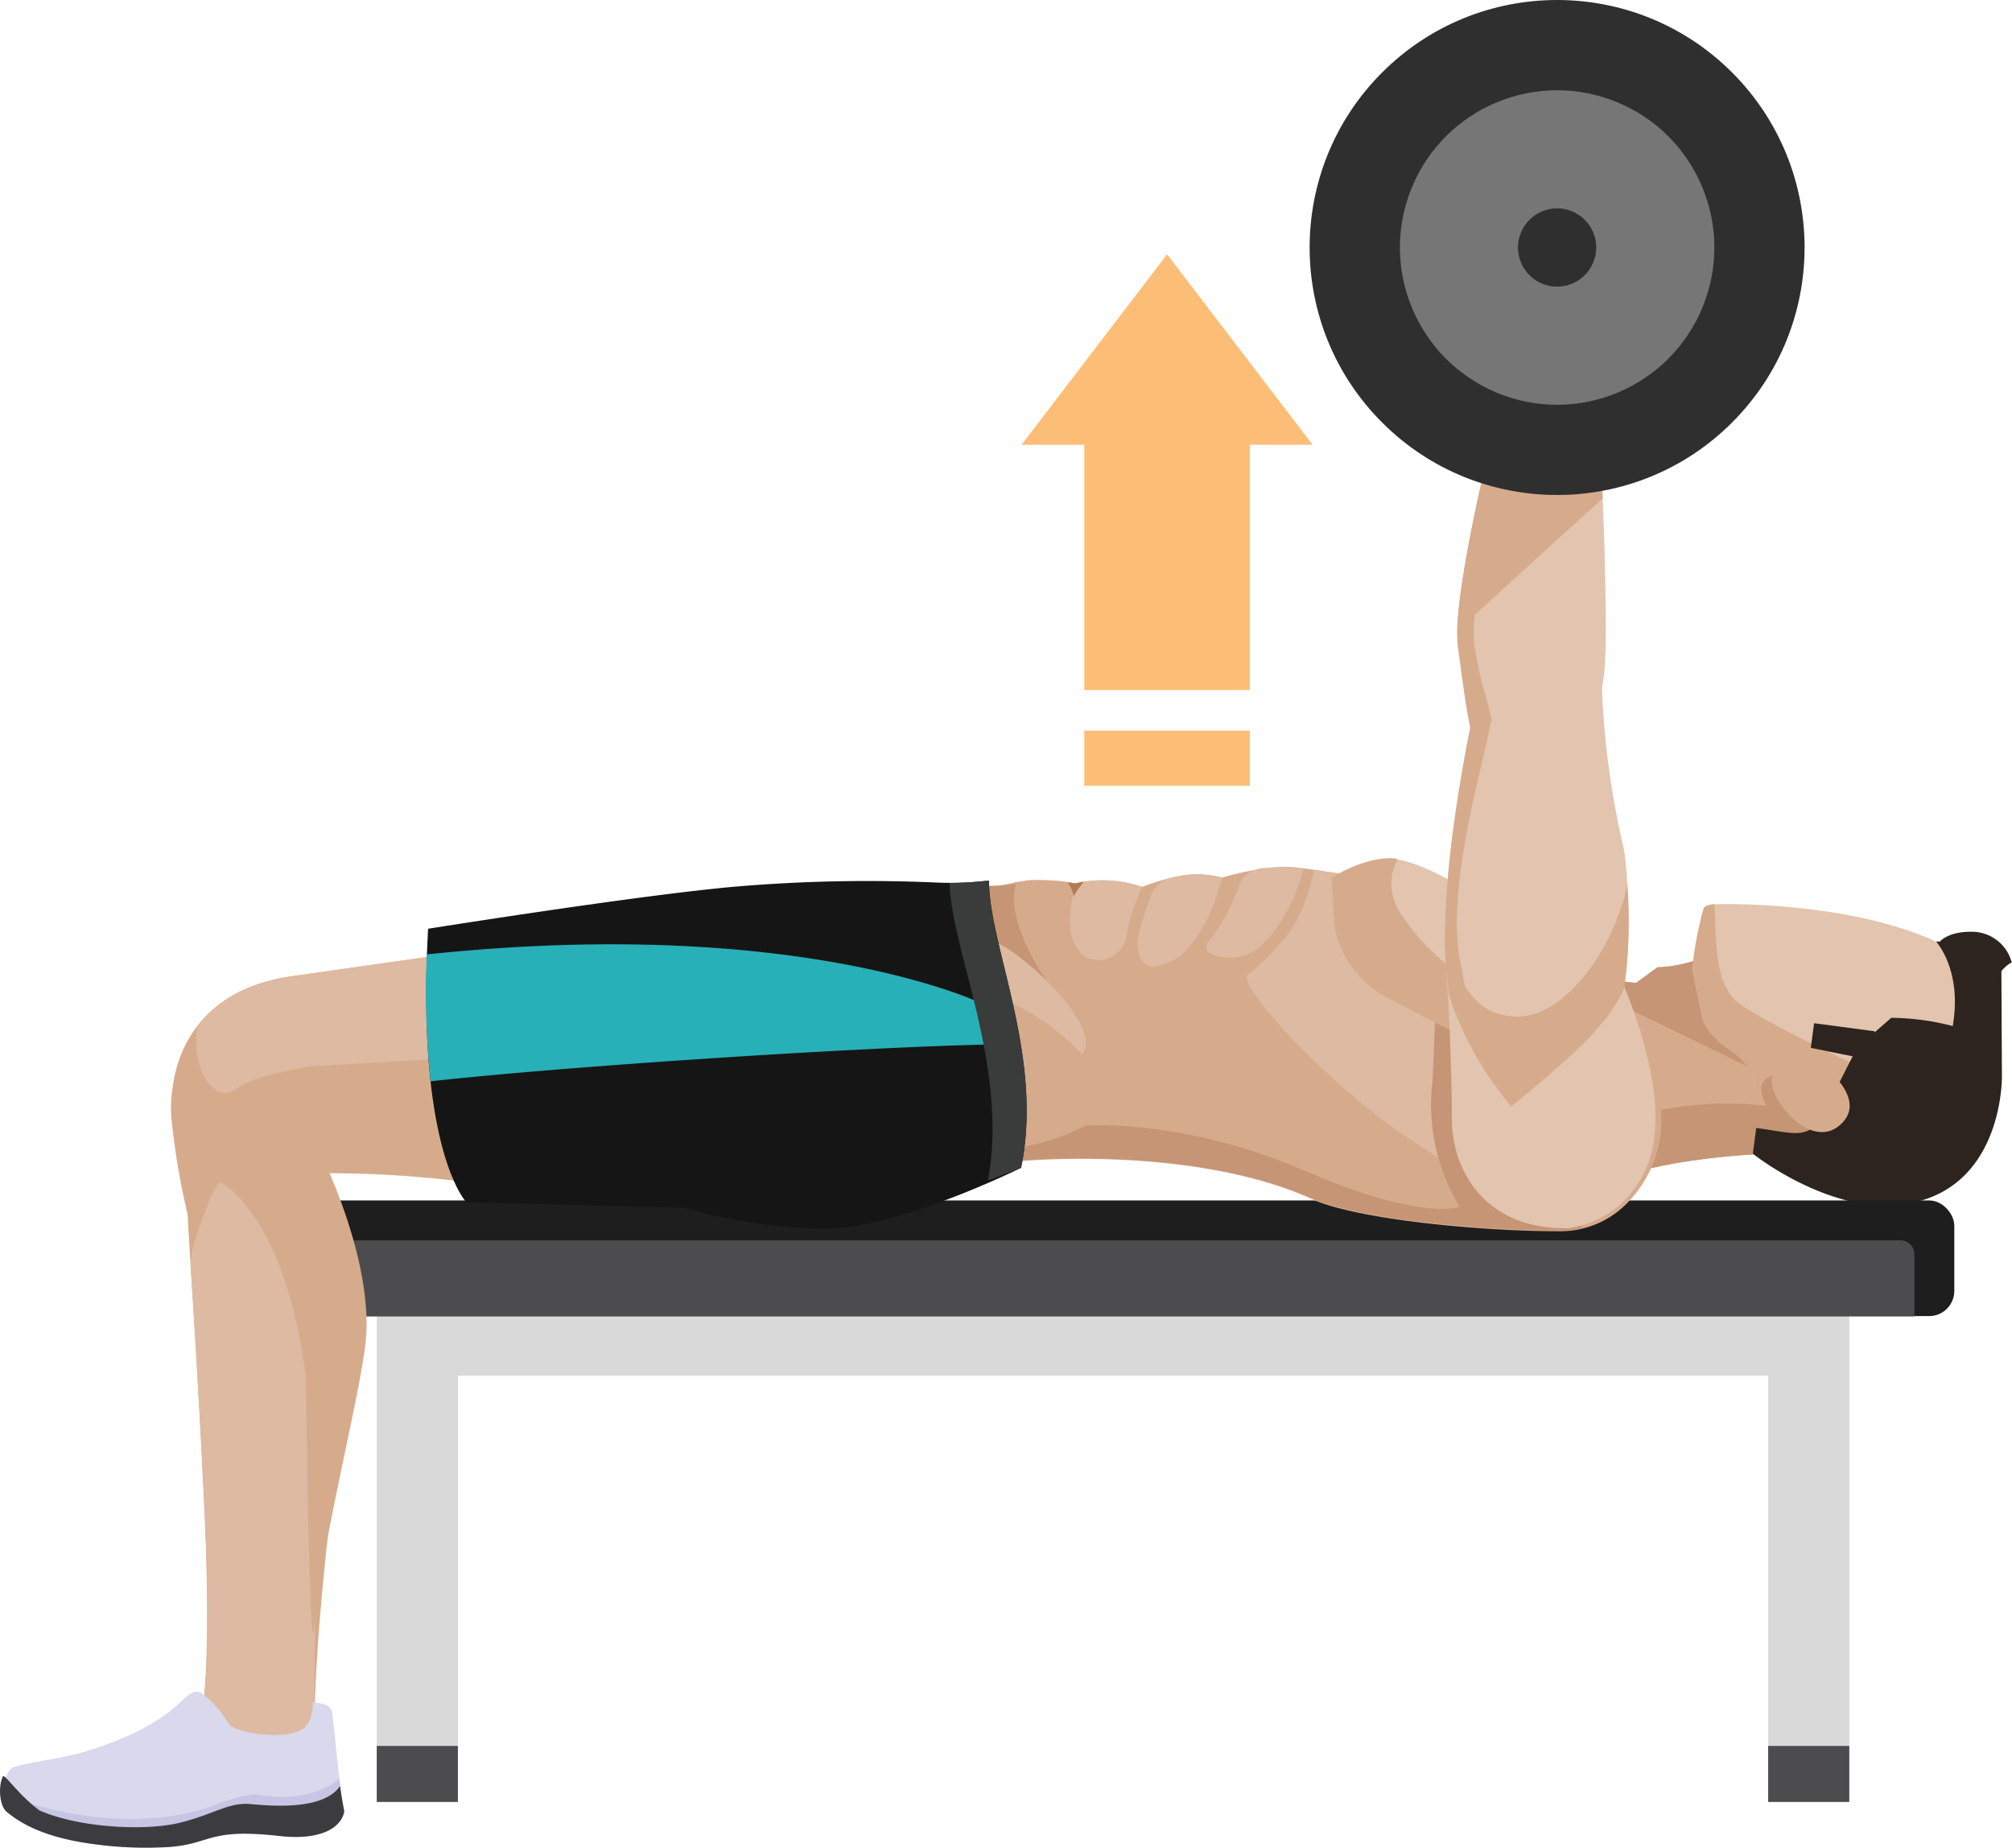 <svg xmlns="http://www.w3.org/2000/svg" viewBox="0 0 215.53 197.92"><defs><style>.cls-1{fill:#c69575;}.cls-2{fill:#d6ab8c;}.cls-3{fill:#e2c4af;}.cls-4{fill:#2d241f;}.cls-5{fill:#d9d9da;}.cls-6{fill:#4c4c4e;}.cls-7{fill:#1e1e1e;}.cls-8{fill:#ddbaa1;}.cls-9{fill:#d9d8ec;}.cls-10{fill:#c6c5e3;}.cls-11{fill:#3c3c40;}.cls-12{fill:#b37b55;}.cls-13{fill:#151515;}.cls-14{fill:#28b0b8;}.cls-15{fill:#3a3c3b;}.cls-16{fill:#2f2f2f;}.cls-17{fill:#767676;}.cls-18{fill:#fcbe76;}</style></defs><title>bench1</title><g id="Calque_2" data-name="Calque 2"><g id="Layer_2" data-name="Layer 2"><path class="cls-1" d="M181.85,102.77a7.44,7.44,0,0,1-4.2,2.81l-9.65-1.2L189.75,125l-.58-18.35Z"/><path class="cls-1" d="M181.85,102.77a14.05,14.05,0,0,1-4.29.82l-3.19,2.32,5.67,1.81S182.05,106.69,181.85,102.77Z"/><path class="cls-2" d="M189.89,123.55s-10.64.27-17.13,2.8c0,0-5.06-3.55-3.53-14.89l-2.6-7.22,21.27,10.34S193.14,118.25,189.89,123.55Z"/><path class="cls-3" d="M188.72,121.16c9.11,5.51,15.75,5.92,20.21,2.7,4.64-3.35,7.47-19.37-2.59-23.47-8.78-3.57-20-3.6-22.67-3.54a1.5,1.5,0,0,0-1.13.58c-.53,1-.6,2.81-.84,5.74l1.3,5.18a3.08,3.08,0,0,0,1.39,2.4c2.65,1.77,3.53,4.29,4,7.49Z"/><path class="cls-2" d="M199.12,114.22s-9.83-4.58-12.73-6.67c-2.51-1.8-2.58-5.61-2.72-10.7-.38,0-1.1.14-1.19.5a38.52,38.52,0,0,0-1.22,6.49l1.05,5.11c.05,1,1.74,2.68,2.55,3.22,2.65,1.77,3.06,2.87,3.48,6.07l.38,2.92a35,35,0,0,0,9.35,4.15Z"/><path class="cls-1" d="M190.76,118.64a37.42,37.42,0,0,0-17.49,1.46l.16,6c6.53-2.3,16.46-2.55,16.46-2.55.63-1,6.16-1.19,6.25-2.08C196.22,120.74,190.92,119.25,190.76,118.64Z"/><path class="cls-1" d="M196,121.38c-3.2,2.82-7.86-2.95-7.28-5.17.36-1.37,4.4-2,4.4-2S199.46,118.33,196,121.38Z"/><path class="cls-4" d="M207.39,100.84a13,13,0,0,1,7,2.45l.06,12s.22,13.26-11.93,13.83c-5.57.26-11.68-3.18-14.75-5.54l.36-2.76c3.9.52,5.23,1.2,6.85-.81l3.95-7.8,3.67-3.19a27.14,27.14,0,0,1,6.58.88C210.23,103.89,207.39,100.84,207.39,100.84Z"/><path class="cls-2" d="M197.11,120.5c-3.2,2.82-7.87-2.94-7.28-5.17.36-1.36,4.4-2,4.4-2S200.57,117.45,197.11,120.5Z"/><path class="cls-4" d="M207.76,100.9s.89-1.21,3.74-1.09a4.41,4.41,0,0,1,4,3.28s-2.42,1-2.81,6Z"/><polygon class="cls-4" points="193.98 112.24 200.97 113.65 200.81 110.46 194.33 109.6 193.98 112.24"/><polygon class="cls-5" points="198.11 193.01 189.41 193.01 189.41 147.36 49.06 147.36 49.06 193.01 40.36 193.01 40.36 138.67 198.11 138.67 198.11 193.01"/><rect class="cls-6" x="189.41" y="187.01" width="8.69" height="6"/><rect class="cls-6" x="40.36" y="187.01" width="8.69" height="6"/><rect class="cls-7" x="29.12" y="128.58" width="180.23" height="12.39" rx="2.7"/><path class="cls-6" d="M203.6,132.86H32.26A3.15,3.15,0,0,0,29.12,136v1.84A3.11,3.11,0,0,0,32.24,141H205.07v-6.64A1.47,1.47,0,0,0,203.6,132.86Z"/><path class="cls-2" d="M21,124.33s1-5.16,7.86-5.54,8.34,26.62,6.25,45.8-1.23,23.64-1.23,23.64l-13.32-.38s2.49-2.21,1.31-26.64C20.33,128.78,19.07,124.71,21,124.33Z"/><path class="cls-2" d="M18.36,119.77a78.36,78.36,0,0,0,2.14,11.92l9.43-4.26s9-13.2,3.43-20.87C29.79,101.66,17.5,109.12,18.36,119.77Z"/><path class="cls-8" d="M33.19,189.86s1-4,.28-32.86c-.57-24.57-8.85-29.72-9.71-30.29s-3.17,7.13-3.17,7.13l-.18,1.48c.35,5.49.9,13.68,1.49,25.89.69,14.2.13,20.89-.45,24Z"/><path class="cls-2" d="M32.4,119.64s7.19,12.58,6.86,22.93c-.16,5.06-4.72,21.86-5.61,31.74C33,181.44,32.4,119.64,32.4,119.64Z"/><path class="cls-9" d="M9.91,197.51C6.2,197,3,196,.7,194.05c-1-.81-.38-4,.65-4.73,1.84-.63,5.55-.94,8.5-1.93,3.11-1,6.8-2.55,9.4-5,1.14-1.08,1.64-1.43,2.4-1a11.84,11.84,0,0,1,2.85,3.22c.72,1.07,5.66,1.74,7.76.7,1.3-.66,1.26-3,1.26-3,.26.11,2,.08,2.08,1.2.38,3.66,1,9.18,1,9.18s.62,5-6.82,3.89-7.07.82-11.54,1.19A41.17,41.17,0,0,1,9.91,197.51Z"/><path class="cls-10" d="M36.59,192.75s-.1-.9-.24-2.21c-.88.76-3.64,2.61-9.15,1.65a17.16,17.16,0,0,0-3.49.87c-1.19.55-8.81,3.7-20.89,0l-.63,2a20.51,20.51,0,0,0,7.72,2.42,41.17,41.17,0,0,0,8.32.32c4.47-.37,4.11-2.33,11.54-1.19S36.59,192.75,36.59,192.75Z"/><path class="cls-11" d="M36.88,194s-.35-1.84-.45-2.7c-1.75,2.59-7.17,2.16-9.56,1.94s-3.92,1.09-7.62,2-10.77.54-15-1.31C2,192.3.46,189.91.3,190.28c-.54,1.21-.31,3.17.4,3.77C3,196,6.2,197,9.91,197.51a41.17,41.17,0,0,0,8.32.32c4.47-.37,4.07-2,11.54-1.19C36.66,197.41,36.88,194,36.88,194Z"/><path class="cls-2" d="M66.85,99.5l-35.56,5.06c-13.16,1.87-12.86,13.08-12.86,13.08a11,11,0,0,0,10.66,8c8.67.07,14.25-.3,29.76,2.26,5.93,1,11.88-.73,17.22-.72Z"/><path class="cls-8" d="M59.29,112.69l1.62-12.35-29.62,4.22c-5.28.75-8.39,3-10.22,5.44-.49,6.1,2.6,7.94,4.15,6.68,1.94-1.58,8.3-2.48,8.3-2.48Z"/><path class="cls-2" d="M150.63,94.85s-11.23-2.16-13.29-2A29.6,29.6,0,0,0,130.91,94a10.63,10.63,0,0,0-4.71-.15A26,26,0,0,0,122.34,95a13.2,13.2,0,0,0-7.13-.39,21.79,21.79,0,0,0-5-.33c-4.49.56-13.74,3.65-24.43,6.86,0,0,10.81,25.72,15.74,24.32s25.7-3.07,39.06,3c4.64,2.09,17.49,3.42,26.48,3.42a10,10,0,0,0,7.35-3.12,12.72,12.72,0,0,0,3.51-9.94c-.27-3.21-1.06-7.8-3.41-11l-6.76-1.16Z"/><path class="cls-8" d="M156.36,110.24c-3.05-2-7.27-4.51-8.78-6-2.27-2.22-4.12-4.11-4.29-7.28a14.74,14.74,0,0,1,.33-3.38c-.62-.11-2.26-.28-2.85-.37-1,3.93-1.55,6.53-7.12,11.25-1.34,1.13,12.18,16.13,24.2,21.43C162,127.7,156.36,110.24,156.36,110.24Z"/><path class="cls-1" d="M168.94,127.57l-15.06-22-.42,10.21a20.93,20.93,0,0,0,2.9,13.47s-3.87,1.65-16.73-3.9-23.3-4.8-23.3-4.8a23.55,23.55,0,0,1-10.09,2.63v1.42c8.29-1,23.67-1,34.33,3.77,4.64,2.09,17.49,3.42,26.48,3.42a10.41,10.41,0,0,0,2.44-.28Z"/><path class="cls-1" d="M114.84,108.71c-8-9.71-6-14-6-14-3.56.45-10.12-.28-18,2.15C97.48,99.7,117.64,112.12,114.84,108.71Z"/><path class="cls-8" d="M92.13,99.64s10.07-.64,14.57,1.29c3.23,1.38,11.57,9.21,9.21,12-1.71-1.72-7.07-7.93-22.5-9.22C78.25,102.45,92.13,99.64,92.13,99.64Z"/><path class="cls-3" d="M165.7,101.23c-5.64-4.16-11.86-8.45-16-9.17,0,0-2.13-.72-6.64,1.94L143,99.32a10.86,10.86,0,0,0,6,7.74s5,2.18,14.92,7.7c8.9,4.94,8.42-2.33,11.33,1.06C174.53,113.78,167.42,102.5,165.7,101.23Z"/><path class="cls-2" d="M142.63,94l.34,5.32a10.86,10.86,0,0,0,6,7.74l9,4.64.33-.34L173.08,113c-1.65-1.38-16.75-5.4-22.93-15a5.74,5.74,0,0,1-.45-6S147.14,91.34,142.63,94Z"/><path class="cls-8" d="M139.63,93.14l-.08-.06a9.85,9.85,0,0,0-2.21-.23l-2.13.14a3,3,0,0,0-2.46,1.82,20.64,20.64,0,0,1-3.34,6.12c-1.32,1.65,4.07,2.78,6.22-.22C135.65,100.68,138.2,98.36,139.63,93.14Z"/><path class="cls-8" d="M121.91,100.28c-.12,1.4,0,2.8,1.29,3.22.64.21,2.57-.5,3.43-1.29,3.13-2.89,4.28-8.21,4.28-8.21a10.63,10.63,0,0,0-4.71-.15l-.76.18a3,3,0,0,0-2.24,2.17A40.47,40.47,0,0,0,121.91,100.28Z"/><path class="cls-8" d="M116.4,102.54a3,3,0,0,0,4.22-2.12A24.39,24.39,0,0,1,122.34,95a13.15,13.15,0,0,0-7.12-.39c-1,4-.69,6,.48,7.39A2.42,2.42,0,0,0,116.4,102.54Z"/><path class="cls-12" d="M115,96a11.78,11.78,0,0,1,1.1-1.54c-.28,0-.56.09-.85.16l-.9-.11A3.33,3.33,0,0,1,115,96Z"/><path class="cls-13" d="M109.38,125.09s-13.18,6.53-21.09,6.53a58.79,58.79,0,0,1-15-2.24l-23.34-.62s-5.38-5.51-4.09-29.28c0,0,22.46-3.58,32.78-4.5a167.15,167.15,0,0,1,22.11-.43,38.69,38.69,0,0,0,5.2-.22C105.93,101.33,111.84,113.19,109.38,125.09Z"/><path class="cls-14" d="M46.13,115.82c14.57-1.62,45.81-3.64,59.71-3.94-.41-3-.59-4.36-.59-4.36S85.77,98,45.72,102.23A90,90,0,0,0,46.13,115.82Z"/><path class="cls-15" d="M101.72,94.59c.21,7.29,6.34,19.76,4.12,31.85l3.54-1.35c2.43-11.73-3.29-23.43-3.44-30.46a.3.3,0,0,0-.32-.29A37.39,37.39,0,0,1,101.72,94.59Z"/><path class="cls-3" d="M167.31,90.93s1.56-9.69,3.06-13.47,1.79-4.61,1.6-14.81-.85-20-.85-20S168.7,31,164.07,34.55c0,0-4.68,13.63-5.8,19.06s-2.51,12.59-2.09,15.65c.45,3.26,1.15,9.13,1.91,10.67C160.13,83.23,164.76,89,167.31,90.93Z"/><path class="cls-3" d="M168.07,131.56a10.71,10.71,0,0,0,8.14-6.12c3-6.3-.62-16.36-3.45-22.69,0,0-10.17-.28-10.5-4.53a41.9,41.9,0,0,1-3.45,8c-.86,1.44-2.32,6.43-3.18,12.18C154.94,123.1,157.49,131.76,168.07,131.56Z"/><path class="cls-3" d="M173.89,90.69a90.78,90.78,0,0,1-2.3-17.23c-1.19.24-13.07-.38-13.07-.38s-4.54,19.21-3.61,30.66c.51,6.33.63,15.68.63,15.68,7.84,4.17,18.81-5.86,17.85-9.29,0,0-.41-.6.5-4.07S174.44,93.19,173.89,90.69Z"/><path class="cls-2" d="M156.45,103.1c-1.56-7.74,2.05-19.63,3.33-26.07-.52-2.47-1.26-4-1.83-8-.43-3,1-10.21,2.09-15.64s6.58-18.24,6.58-18.24a3.56,3.56,0,0,1,.85-.49,2.45,2.45,0,0,0-3.4-.06s-4.68,13.63-5.8,19.06-2.51,12.59-2.09,15.65c.33,2.38.79,6.17,1.32,8.63-1.28,6.45-3.23,18-2.59,25.85C155.42,110.07,158.39,112.69,156.45,103.1Z"/><path class="cls-2" d="M171.68,53.4c0-.79-.07-1.56-.1-2.29L168.33,38l-5.82,1.17c-1.47,4.47-3.54,11-4.24,14.4-1,4.62-2.1,10.47-2.16,14C161.28,62.84,166.45,58.1,171.68,53.4Z"/><path class="cls-2" d="M174,105.63a51.48,51.48,0,0,0,.33-10.86c-1.46,6.91-6.76,14.34-12,14.11-4.22-.18-5.73-3.08-7.5-8,0,1,.05,1.92.13,2.82s.15,1.83.23,2.82a35.81,35.81,0,0,0,6.71,12c5.49-4.58,10.14-8.33,12-12.48l.14-.33A.42.42,0,0,1,174,105.63Z"/><circle class="cls-16" cx="166.8" cy="26.51" r="26.51" transform="translate(30.11 125.71) rotate(-45)"/><circle class="cls-17" cx="166.8" cy="26.51" r="16.84" transform="translate(78.48 170.47) rotate(-67.5)"/><path class="cls-16" d="M162.61,26.51a4.19,4.19,0,1,0,4.19-4.19A4.2,4.2,0,0,0,162.61,26.51Z"/><rect class="cls-18" x="116.15" y="78.26" width="17.74" height="5.91"/><rect class="cls-18" x="116.15" y="42.9" width="17.74" height="31.01"/><polygon class="cls-18" points="109.43 47.64 125.02 27.24 140.61 47.64 109.43 47.64"/></g></g></svg>